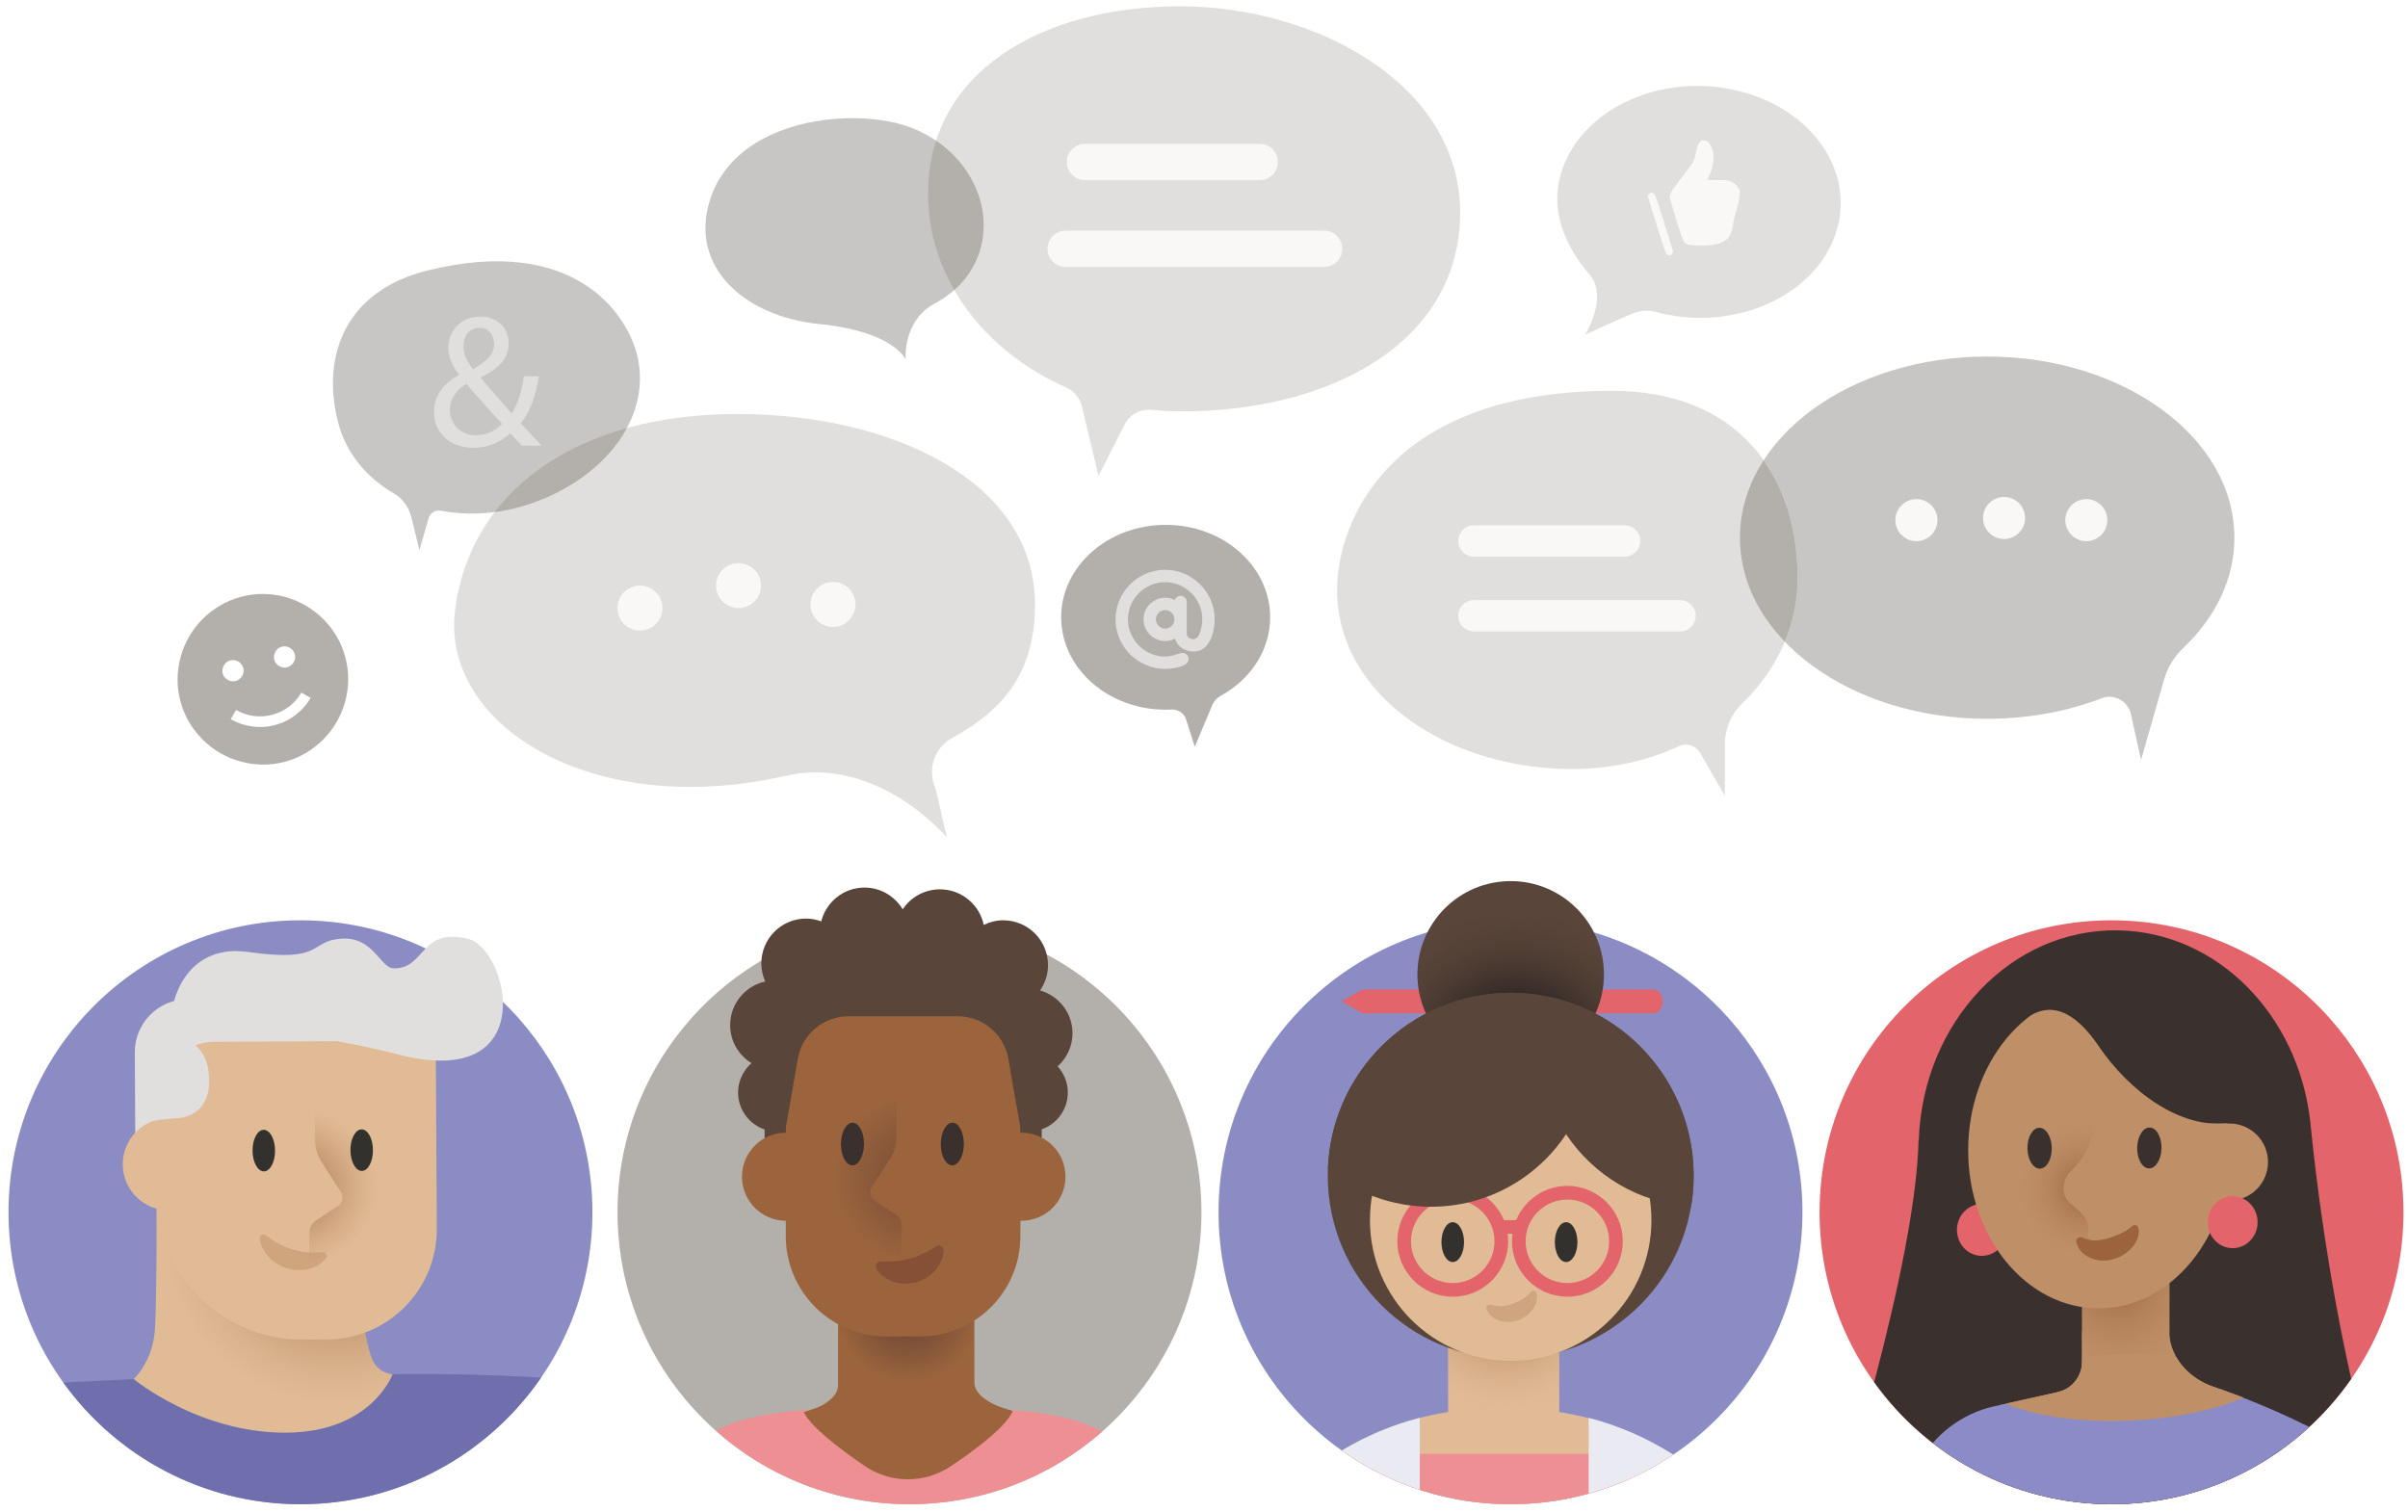 <svg width="277" height="174" viewBox="0 0 277 174" fill="none" xmlns="http://www.w3.org/2000/svg">
<path d="M71.036 139.47C71.036 158.021 86.073 173.059 104.621 173.059C123.169 173.059 138.206 158.021 138.206 139.47C138.206 120.919 123.169 105.88 104.621 105.88C94.617 105.88 85.635 110.255 79.482 117.196C74.227 123.124 71.036 130.924 71.036 139.47Z" fill="#B3AFAB"/>
<path d="M126.787 164.694C122.303 162.225 115.404 162.015 107.66 162.015H101.284C93.645 162.015 86.825 162.217 82.338 164.592C88.267 169.857 96.068 173.059 104.621 173.059C113.118 173.059 120.872 169.897 126.787 164.694Z" fill="#EE8F94"/>
<path d="M123.373 118.878C123.373 116.529 121.792 114.57 119.644 113.95C120.216 113.12 120.555 112.116 120.555 111.031C120.555 108.186 118.249 105.879 115.404 105.879C114.597 105.879 113.844 106.081 113.164 106.411C112.676 104.074 110.606 102.318 108.124 102.318C106.336 102.318 104.763 103.23 103.84 104.612C102.937 103.121 101.315 102.115 99.446 102.115C97.039 102.115 95.035 103.773 94.469 106.003C93.923 105.807 93.343 105.681 92.729 105.681C89.884 105.681 87.578 107.988 87.578 110.833C87.578 111.578 87.743 112.282 88.028 112.921C85.72 113.432 83.992 115.483 83.992 117.945C83.992 119.798 84.979 121.409 86.447 122.317C85.508 123.145 84.904 124.343 84.904 125.694C84.904 127.674 86.184 129.338 87.956 129.95V131.682C87.956 135.211 90.816 138.071 94.344 138.071H113.442C116.97 138.071 119.83 135.21 119.83 131.682V129.935C121.577 129.309 122.834 127.656 122.834 125.694C122.834 124.534 122.384 123.486 121.665 122.685C122.706 121.743 123.373 120.393 123.373 118.878Z" fill="#594539"/>
<path d="M116.5 162.35C115.718 164.148 112.352 166.698 109.365 168.695C106.361 170.703 102.448 170.692 99.463 168.656C96.568 166.681 93.311 164.192 92.465 162.48C96.392 160.946 104.827 160.495 104.827 160.495C104.827 160.495 111.913 160.719 116.5 162.35Z" fill="#9B643D"/>
<path d="M112.084 138.664H96.402V159.328C96.402 161.567 92.465 162.48 92.465 162.48L116.5 162.35C116.5 162.35 112.093 161.304 112.09 159.058L112.084 138.664Z" fill="url(#paint0_radial)"/>
<path d="M85.351 135.355C85.336 138.154 87.592 140.436 90.391 140.451C90.581 140.453 93.036 140.443 93.221 140.424C95.757 140.158 95.472 138.02 95.487 135.411C95.501 132.826 95.846 130.682 93.348 130.357C93.14 130.33 90.662 130.316 90.447 130.314C87.648 130.299 85.367 132.556 85.351 135.355Z" fill="#9B643D"/>
<path d="M105.835 153.762H101.936C95.56 153.762 90.391 148.592 90.391 142.215V124.168C90.391 117.791 95.56 112.622 101.936 112.622H105.835C112.211 112.622 117.38 117.791 117.38 124.168V142.215C117.38 148.592 112.211 153.762 105.835 153.762Z" fill="#9B643D"/>
<path d="M110.876 131.628C110.884 130.274 110.295 129.174 109.562 129.17C108.829 129.165 108.229 130.26 108.221 131.613C108.214 132.967 108.802 134.068 109.535 134.072C110.268 134.076 110.869 132.982 110.876 131.628Z" fill="#3A312E"/>
<path d="M93.656 148.696L103.497 148.534L103.756 141.089C103.756 140.53 103.475 140.009 103.009 139.701L100.621 138.127C100.102 137.785 99.955 137.088 100.292 136.565L102.369 133.338C102.865 132.568 103.13 131.673 103.133 130.758L103.177 119.377L92.84 119.532L93.656 148.696Z" fill="url(#paint1_radial)"/>
<path d="M99.391 131.628C99.399 130.275 98.81 129.174 98.077 129.17C97.344 129.166 96.743 130.26 96.736 131.614C96.729 132.967 97.317 134.068 98.05 134.072C98.783 134.076 99.384 132.982 99.391 131.628Z" fill="#3A312E"/>
<path d="M122.563 135.355C122.579 138.154 120.323 140.436 117.524 140.451C117.334 140.453 114.878 140.443 114.694 140.424C112.158 140.158 112.442 138.02 112.428 135.411C112.413 132.826 112.068 130.682 114.567 130.357C114.774 130.33 117.253 130.316 117.467 130.314C120.266 130.299 122.548 132.556 122.563 135.355Z" fill="#9B643D"/>
<path d="M108.548 143.858C108.516 145.52 107.105 147.063 105.399 147.503C104.553 147.74 103.646 147.727 102.826 147.47C102.011 147.21 101.255 146.712 100.828 145.966C100.676 145.7 100.768 145.362 101.033 145.21C101.122 145.159 101.219 145.135 101.315 145.136L101.385 145.138C102.096 145.149 102.652 145.131 103.185 145.072C103.714 145.015 104.199 144.925 104.669 144.804C105.621 144.555 106.448 144.168 107.661 143.401L107.697 143.379C107.956 143.215 108.299 143.292 108.462 143.551C108.523 143.647 108.55 143.753 108.548 143.858Z" fill="#855035"/>
<path d="M112.947 109.861H94.824L89.168 118.444L90.293 130.32L91.804 121.644C92.373 118.894 94.796 116.921 97.604 116.921H110.166C112.975 116.921 115.398 118.894 115.967 121.645L117.478 130.321L118.603 118.443L112.947 109.861Z" fill="#594539"/>
<path d="M276.479 139.47C276.479 158.021 261.443 173.059 242.895 173.059C224.346 173.059 209.31 158.021 209.31 139.47C209.31 120.919 224.346 105.88 242.895 105.88C252.899 105.88 261.881 110.255 268.033 117.196C273.288 123.124 276.479 130.924 276.479 139.47Z" fill="#E3646A"/>
<path d="M265.756 129C265.756 128.991 265.75 128.984 265.749 128.976C264.36 116.76 255.057 107.226 243.652 107.037C231.342 106.833 221.19 117.593 220.721 131.184C220.714 131.202 220.701 131.22 220.697 131.238C220.536 138.013 218.417 148.347 215.591 159.016C221.684 167.516 231.639 173.059 242.895 173.059C254.315 173.059 264.397 167.354 270.464 158.643C267.821 146.721 266.456 136.151 265.756 129Z" fill="#3A312E"/>
<path d="M230.845 141.544C230.87 139.894 229.606 138.538 228.024 138.514C226.441 138.491 225.138 139.809 225.113 141.458C225.088 143.108 226.352 144.464 227.935 144.488C229.517 144.511 230.821 143.193 230.845 141.544Z" fill="#E3646A"/>
<path d="M249.557 142.729H239.505V160.283H249.557V142.729Z" fill="#BF8F68"/>
<path d="M249.551 142.726H239.503V160.289H249.551V142.726Z" fill="url(#paint2_radial)"/>
<path d="M241.42 150.528C249.712 150.528 256.434 142.387 256.434 132.346C256.434 122.304 249.712 114.164 241.42 114.164C233.128 114.164 226.406 122.304 226.406 132.346C226.406 142.387 233.128 150.528 241.42 150.528Z" fill="#BF8F68"/>
<path d="M248.644 132.094C248.664 130.795 248.053 129.733 247.281 129.721C246.508 129.71 245.867 130.753 245.847 132.052C245.828 133.351 246.438 134.413 247.211 134.425C247.983 134.436 248.625 133.393 248.644 132.094Z" fill="#3A312E"/>
<path d="M241.515 122.534L241.156 128.56C240.888 131.643 239.271 133.752 238.052 134.928C237.37 135.586 237.043 137.185 237.853 138.146C238.293 138.668 240.221 139.821 240.221 141.25L240.04 146.825L228.69 146.909L229.235 122.161L241.515 122.534Z" fill="url(#paint3_radial)"/>
<path d="M239.554 142.392C240.168 142.644 240.624 142.715 241.063 142.712C241.501 142.695 241.939 142.625 242.405 142.496C242.868 142.368 243.343 142.189 243.811 141.984C244.275 141.755 244.702 141.555 245.119 141.193L245.277 141.057C245.46 140.898 245.737 140.917 245.897 141.1C245.949 141.161 245.982 141.233 245.996 141.306C246.177 142.249 245.676 143.098 245.129 143.669C244.566 144.266 243.845 144.675 243.048 144.888C242.256 145.096 241.346 145.107 240.52 144.755C239.69 144.428 239.025 143.709 238.845 142.92C238.786 142.661 238.948 142.403 239.207 142.344C239.308 142.321 239.408 142.332 239.497 142.368L239.554 142.392Z" fill="#9B643D"/>
<path d="M226.406 117.469C226.406 117.469 229.625 119.088 233.632 116.798C237.045 114.848 239.808 117.993 241.42 120.363C244.886 125.456 250.724 129.962 256.467 129.209C260.575 128.671 261.632 115.25 249.551 110.902C236.917 106.354 226.406 117.469 226.406 117.469Z" fill="#3A312E"/>
<path d="M250.724 138.121H256.467C258.913 138.121 260.896 136.138 260.896 133.691C260.896 131.244 258.913 129.261 256.467 129.261H250.724V138.121Z" fill="#BF8F68"/>
<path d="M259.7 140.657C259.725 139.008 258.461 137.651 256.879 137.628C255.296 137.604 253.993 138.922 253.968 140.572C253.943 142.221 255.207 143.578 256.79 143.601C258.372 143.625 259.676 142.307 259.7 140.657Z" fill="#E3646A"/>
<path d="M249.551 153.515C249.551 153.515 249.557 158.285 255.81 159.955L248.858 161.792L249.551 153.515Z" fill="#BF8F68"/>
<path d="M239.503 152.93V156.663C239.503 158.334 238.351 159.783 236.724 160.161L229.782 161.71L240.661 161.503L239.503 152.93Z" fill="#BF8F68"/>
<path d="M242.895 173.059C251.673 173.059 259.661 169.688 265.645 164.173C260.501 161.605 254.971 159.47 249.294 157.909C249.604 158.688 249.894 159.464 250.164 160.236C248.003 159.562 245.704 159.199 243.321 159.199C239.71 159.199 236.294 160.035 233.253 161.519C232.933 161.496 232.614 161.471 232.287 161.471C228.311 161.471 224.753 163.237 222.334 166.02C228.016 170.428 235.146 173.059 242.895 173.059Z" fill="#8B8CC7"/>
<path d="M230.75 161.488C230.792 161.519 230.834 161.53 230.875 161.55C230.979 161.592 231.083 161.633 231.187 161.675C231.519 161.81 231.862 161.935 232.235 162.049C234.125 162.661 236.441 163.108 239.037 163.326H239.047C240.968 163.492 243.013 163.534 245.163 163.43C247.302 163.337 249.337 163.108 251.216 162.765C252.338 162.558 253.407 162.319 254.404 162.049C255.764 161.685 256.989 161.26 258.059 160.782C257.311 160.491 256.553 160.221 255.806 159.951C255.255 159.754 254.695 159.567 254.144 159.38C252.12 158.507 250.988 157.261 250.354 156.15C250.084 156.108 249.825 156.067 249.555 156.025C249.482 156.025 249.42 156.015 249.347 156.005C248.984 155.963 248.631 155.921 248.267 155.89H248.257C246.803 155.766 245.318 155.735 243.802 155.807C242.785 155.849 241.788 155.942 240.802 156.088H240.791C240.511 156.119 240.231 156.16 239.95 156.212C239.794 156.233 239.649 156.264 239.504 156.285V156.659C239.504 158.331 238.351 159.785 236.721 160.159L230.75 161.488Z" fill="#BF8F68"/>
<path d="M234.657 134.455C235.429 134.444 236.04 133.382 236.02 132.083C236.001 130.784 235.359 129.74 234.587 129.752C233.814 129.763 233.204 130.826 233.223 132.125C233.243 133.423 233.884 134.467 234.657 134.455Z" fill="#3A312E"/>
<path d="M207.342 139.47C207.342 158.021 192.306 173.059 173.758 173.059C155.21 173.059 140.173 158.021 140.173 139.47C140.173 120.919 155.21 105.88 173.758 105.88C183.762 105.88 192.744 110.255 198.897 117.196C204.152 123.124 207.342 130.924 207.342 139.47Z" fill="#8B8CC4"/>
<path d="M190.207 116.58H156.736L154.317 115.21L156.736 113.841H190.207C190.788 113.841 191.263 114.457 191.263 115.21C191.263 115.963 190.788 116.58 190.207 116.58Z" fill="#E3646A"/>
<path d="M173.78 122.824C179.703 122.824 184.505 118.022 184.505 112.098C184.505 106.173 179.703 101.371 173.78 101.371C167.857 101.371 163.055 106.173 163.055 112.098C163.055 118.022 167.857 122.824 173.78 122.824Z" fill="#594539"/>
<path d="M173.78 122.824C179.703 122.824 184.505 118.022 184.505 112.098C184.505 106.173 179.703 101.371 173.78 101.371C167.857 101.371 163.055 106.173 163.055 112.098C163.055 118.022 167.857 122.824 173.78 122.824Z" fill="url(#paint4_radial)"/>
<path d="M179.364 138.84H166.582V170.632H179.364V138.84Z" fill="#E0BB95"/>
<path d="M179.364 145.208H166.582V168.624H179.364V145.208Z" fill="url(#paint5_radial)"/>
<path d="M154.352 166.876C159.833 170.765 166.525 173.059 173.758 173.059C180.666 173.059 187.085 170.971 192.423 167.395C187.128 164.014 180.843 162.047 174.095 162.047H171.851C165.453 162.047 159.469 163.812 154.352 166.876Z" fill="#E0BB95"/>
<path d="M173.758 173.059C180.667 173.059 187.087 170.97 192.427 167.393C192.359 167.35 192.294 167.303 192.226 167.261H154.893C160.27 170.919 166.764 173.059 173.758 173.059Z" fill="#EE8F94"/>
<path d="M173.78 156.315C185.403 156.315 194.825 146.892 194.825 135.267C194.825 123.643 185.403 114.22 173.78 114.22C162.157 114.22 152.735 123.643 152.735 135.267C152.735 146.892 162.157 156.315 173.78 156.315Z" fill="#594539"/>
<path d="M173.78 156.569C182.722 156.569 189.971 149.319 189.971 140.376C189.971 131.433 182.722 124.183 173.78 124.183C164.838 124.183 157.589 131.433 157.589 140.376C157.589 149.319 164.838 156.569 173.78 156.569Z" fill="#E0BB95"/>
<path d="M180.301 136.437C177.649 136.437 175.372 138.066 174.413 140.375H173.002C172.043 138.066 169.766 136.437 167.114 136.437C163.6 136.437 160.741 139.296 160.741 142.811C160.741 146.326 163.6 149.186 167.114 149.186C170.629 149.186 173.489 146.326 173.489 142.811C173.489 142.517 173.461 142.229 173.423 141.945H173.993C173.954 142.229 173.927 142.516 173.927 142.811C173.927 146.326 176.786 149.186 180.301 149.186C183.815 149.186 186.674 146.326 186.674 142.811C186.674 139.297 183.815 136.437 180.301 136.437ZM167.114 147.616C164.465 147.616 162.31 145.461 162.31 142.811C162.31 140.162 164.465 138.007 167.114 138.007C169.763 138.007 171.918 140.162 171.918 142.811C171.918 145.46 169.763 147.616 167.114 147.616ZM180.301 147.616C177.652 147.616 175.497 145.461 175.497 142.811C175.497 140.162 177.652 138.007 180.301 138.007C182.95 138.007 185.104 140.162 185.104 142.811C185.104 145.46 182.95 147.616 180.301 147.616Z" fill="#E3646A"/>
<g opacity="0.5">
<path opacity="0.5" d="M171.508 150.122C172.032 150.268 172.431 150.295 172.815 150.269C173.196 150.231 173.57 150.158 173.94 150.019C174.314 149.896 174.678 149.715 175.033 149.512C175.384 149.293 175.718 149.069 176.068 148.686L176.117 148.632C176.26 148.476 176.503 148.465 176.659 148.608C176.718 148.663 176.757 148.731 176.774 148.804C176.934 149.492 176.66 150.224 176.239 150.753C175.818 151.301 175.233 151.687 174.586 151.914C173.937 152.123 173.203 152.179 172.519 151.953C171.837 151.746 171.237 151.247 170.999 150.624C170.922 150.424 171.022 150.199 171.223 150.122C171.303 150.091 171.388 150.089 171.465 150.111L171.508 150.122Z" fill="#9B643D"/>
</g>
<path d="M167.114 145.198C167.832 145.198 168.413 144.172 168.413 142.906C168.413 141.641 167.832 140.615 167.114 140.615C166.397 140.615 165.815 141.641 165.815 142.906C165.815 144.172 166.397 145.198 167.114 145.198Z" fill="#33312D"/>
<path d="M180.157 145.198C180.874 145.198 181.456 144.172 181.456 142.906C181.456 141.641 180.874 140.615 180.157 140.615C179.44 140.615 178.858 141.641 178.858 142.906C178.858 144.172 179.44 145.198 180.157 145.198Z" fill="#33312D"/>
<path d="M182.837 116.26C181.285 115.519 179.628 114.969 177.902 114.62C176.568 114.359 175.19 114.219 173.777 114.219C162.381 114.219 153.113 123.28 152.755 134.59C155.972 137.25 160.105 138.837 164.605 138.837C171.101 138.837 176.82 135.515 180.151 130.483C183.29 135.21 188.522 138.428 194.53 138.794C194.721 137.651 194.826 136.474 194.826 135.271C194.826 126.89 189.925 119.652 182.837 116.26Z" fill="#594539"/>
<path d="M192.482 167.357C189.514 165.472 186.243 164.022 182.749 163.123V171.832C186.256 170.859 189.536 169.339 192.482 167.357Z" fill="#EAEAF3"/>
<path d="M163.323 171.398V163.123C160.128 163.945 157.122 165.23 154.361 166.882C157.078 168.809 160.092 170.342 163.323 171.398Z" fill="#EAEAF3"/>
<path d="M68.148 139.47C68.148 158.021 53.112 173.059 34.564 173.059C16.015 173.059 0.979 158.021 0.979 139.47C0.979 120.919 16.015 105.88 34.563 105.88C44.568 105.88 53.55 110.255 59.702 117.196C64.957 123.124 68.148 130.924 68.148 139.47Z" fill="#8B8CC4"/>
<path d="M62.242 158.491C53.013 157.937 45.16 158.109 45.16 158.109C34.563 160.456 22.738 159.976 15.382 158.665L7.293 159.064C13.39 167.537 23.329 173.059 34.563 173.059C46.05 173.059 56.186 167.288 62.242 158.491Z" fill="#6E6FAC"/>
<path d="M45.16 158.109C45.16 158.109 42.745 164.832 32.786 164.832C22.827 164.832 15.382 158.665 15.382 158.665C15.382 158.665 17.57 156.702 17.818 152.965C18.12 148.42 17.973 133.398 17.973 133.398C17.973 133.398 45.61 121.468 43.283 132.702C41.129 143.103 41.209 152.212 42.767 156.259C43.461 158.062 45.16 158.109 45.16 158.109Z" fill="url(#paint6_radial)"/>
<path d="M36.866 133.369L15.578 133.487L15.509 121.083C15.49 117.719 18.202 114.977 21.565 114.958L36.764 114.874C41.359 114.849 45.105 118.553 45.13 123.149L45.14 125.001C45.166 129.597 41.462 133.344 36.866 133.369Z" fill="#E1DFDD"/>
<path d="M19.419 139.249C22.346 139.249 24.719 136.876 24.719 133.948C24.719 131.02 22.346 128.647 19.419 128.647C16.491 128.647 14.118 131.02 14.118 133.948C14.118 136.876 16.491 139.249 19.419 139.249Z" fill="#E0BB95"/>
<path d="M37.631 154.109L34.856 154.124C25.598 154.175 18.051 146.711 18 137.451L17.94 126.743C17.919 122.964 20.965 119.883 24.744 119.862L50.129 119.721L50.249 141.348C50.288 148.357 44.639 154.07 37.631 154.109Z" fill="#E0BB95"/>
<path d="M46.048 121.375C41.614 120.267 36.864 119.229 32.356 119.061C25.317 118.8 19.555 119.949 19.555 119.949L19.624 117.85C19.78 113.094 22.716 108.69 28.517 109.522C37.419 110.798 35.5 108.215 39.329 107.987C42.963 107.771 43.751 111.368 45.27 111.407C48.964 111.502 48.285 106.676 53.808 108.001C58.496 109.126 62.308 125.438 46.048 121.375Z" fill="#E1DFDD"/>
<path d="M30.358 134.767C31.073 134.763 31.647 133.69 31.64 132.37C31.632 131.05 31.047 129.983 30.332 129.987C29.617 129.991 29.043 131.064 29.05 132.384C29.058 133.704 29.643 134.771 30.358 134.767Z" fill="#33312D"/>
<path d="M48.236 152.91L35.586 152.965L35.581 141.859C35.58 141.275 35.874 140.729 36.362 140.407L38.859 138.761C39.402 138.403 39.556 137.674 39.204 137.127L37.031 133.752C36.513 132.947 36.235 132.011 36.232 131.054L36.186 119.151L48.836 119.095L48.236 152.91Z" fill="url(#paint7_radial)"/>
<path d="M41.62 134.715C42.336 134.711 42.909 133.638 42.902 132.318C42.895 130.998 42.309 129.931 41.594 129.935C40.879 129.939 40.305 131.012 40.313 132.332C40.32 133.652 40.906 134.719 41.62 134.715Z" fill="#33312D"/>
<path d="M17.787 118.761C20.069 118.808 23.379 119.499 23.952 123.006C24.559 126.716 22.748 128.511 20.317 128.65C19.419 128.701 18.17 128.862 17.145 129.011C16.12 129.16 16.528 118.734 17.787 118.761Z" fill="#E1DFDD"/>
<g opacity="0.7">
<path opacity="0.7" d="M30.6 142.132C31.694 142.962 32.604 143.449 33.659 143.752C34.177 143.898 34.709 144.015 35.266 144.068C35.826 144.118 36.394 144.127 37.073 144.069L37.115 144.065C37.354 144.045 37.564 144.222 37.584 144.46C37.593 144.568 37.562 144.67 37.504 144.751C37.022 145.417 36.249 145.833 35.452 146.011C34.65 146.193 33.799 146.163 33.011 145.918C31.444 145.455 30.056 144.107 29.884 142.505C29.859 142.268 30.031 142.054 30.268 142.029C30.382 142.017 30.491 142.05 30.576 142.114L30.6 142.132Z" fill="#BF8F68"/>
</g>
<path d="M167.871 26.515C166.501 40.293 152.045 47.328 135.935 47.328C134.762 47.328 133.603 47.269 132.466 47.154C131.182 47.024 129.953 47.688 129.368 48.838L126.364 54.75L124.443 46.715C124.21 45.742 123.514 44.962 122.599 44.557C113.19 40.392 106.757 31.973 106.757 22.253C106.757 8.407 119.682 0.726 135.792 0.726C151.902 0.726 169.47 10.423 167.871 26.515Z" fill="#E1DFDD"/>
<path d="M257.03 61.864C257.03 66.641 254.839 71.037 251.152 74.552C250.121 75.534 249.352 76.758 248.959 78.126L246.289 87.439L245.125 82.159C244.793 80.652 243.202 79.781 241.762 80.334C237.825 81.845 233.348 82.698 228.6 82.698C212.89 82.698 200.159 73.369 200.159 61.865C200.159 50.35 212.89 41.02 228.6 41.02C244.299 41.02 257.03 50.349 257.03 61.864Z" fill="#C8C6C4"/>
<path d="M81.677 22.981C79.219 30.712 85.661 36.432 94.261 37.285C102.862 38.137 104.184 41.369 104.184 41.369C104.184 41.369 103.779 36.929 107.528 34.915C109.744 33.724 111.549 31.907 112.48 29.504C114.681 23.822 111.268 17.187 104.849 14.699C98.439 12.216 84.696 13.486 81.677 22.981Z" fill="#C8C6C4"/>
<path d="M206.785 66.545C206.785 72.084 204.361 77.14 200.352 80.996C199.088 82.21 198.413 83.915 198.413 85.668V91.565L195.564 86.612C195.084 85.778 194.049 85.434 193.175 85.836C189.51 87.523 185.307 88.477 180.844 88.477C166.515 88.477 153.808 79.958 153.808 67.834C153.808 60.299 159.568 44.961 185.443 44.961C199.772 44.961 206.785 54.432 206.785 66.545Z" fill="#E1DFDD"/>
<path d="M200.153 61.861C200.153 66.318 202.057 70.44 205.31 73.826C206.261 71.548 206.779 69.09 206.779 66.548C206.779 61.355 205.49 56.655 202.876 52.968C201.129 55.667 200.153 58.679 200.153 61.861Z" fill="#B3AFAB"/>
<path d="M220.452 62.261C221.788 62.261 222.872 61.178 222.872 59.842C222.872 58.505 221.788 57.422 220.452 57.422C219.116 57.422 218.032 58.505 218.032 59.842C218.032 61.178 219.116 62.261 220.452 62.261Z" fill="#F9F8F6"/>
<path d="M230.536 62.016C231.873 62.016 232.956 60.933 232.956 59.596C232.956 58.26 231.873 57.176 230.536 57.176C229.2 57.176 228.117 58.26 228.117 59.596C228.117 60.933 229.2 62.016 230.536 62.016Z" fill="#F9F8F6"/>
<path d="M239.996 62.261C241.333 62.261 242.416 61.178 242.416 59.842C242.416 58.505 241.333 57.422 239.996 57.422C238.66 57.422 237.577 58.505 237.577 59.842C237.577 61.178 238.66 62.261 239.996 62.261Z" fill="#F9F8F6"/>
<path d="M119.056 69.54C119.056 77.236 115.607 81.605 109.443 84.949C108.302 85.568 106.295 87.654 107.672 90.922L108.912 96.342C108.912 96.342 100.941 86.838 90.367 89.259C68.021 94.376 50.52 83.326 52.371 69.975C54.312 56.02 66.883 47.63 84.795 47.63C102.696 47.63 119.056 55.429 119.056 69.54Z" fill="#E1DFDD"/>
<path d="M73.618 72.55C75.048 72.55 76.207 71.391 76.207 69.961C76.207 68.531 75.048 67.372 73.618 67.372C72.189 67.372 71.03 68.531 71.03 69.961C71.03 71.391 72.189 72.55 73.618 72.55Z" fill="#F9F8F6"/>
<path d="M84.956 69.961C86.386 69.961 87.545 68.802 87.545 67.372C87.545 65.942 86.386 64.783 84.956 64.783C83.527 64.783 82.368 65.942 82.368 67.372C82.368 68.802 83.527 69.961 84.956 69.961Z" fill="#F9F8F6"/>
<path d="M95.827 72.129C97.257 72.129 98.415 70.97 98.415 69.54C98.415 68.111 97.257 66.951 95.827 66.951C94.397 66.951 93.238 68.111 93.238 69.54C93.238 70.97 94.397 72.129 95.827 72.129Z" fill="#F9F8F6"/>
<path d="M186.88 64.04H169.547C168.552 64.04 167.746 63.234 167.746 62.239C167.746 61.245 168.552 60.438 169.547 60.438H186.88C187.874 60.438 188.681 61.245 188.681 62.239C188.681 63.234 187.874 64.04 186.88 64.04Z" fill="#F9F8F6"/>
<path d="M193.266 72.647H169.547C168.552 72.647 167.746 71.84 167.746 70.846C167.746 69.851 168.553 69.044 169.547 69.044H193.266C194.26 69.044 195.067 69.851 195.067 70.846C195.067 71.84 194.26 72.647 193.266 72.647Z" fill="#F9F8F6"/>
<path d="M38.855 48.459C39.738 52.038 42.109 54.919 45.314 56.771C46.324 57.355 47.031 58.348 47.31 59.481L48.25 63.291L49.302 59.637C49.48 59.021 50.093 58.635 50.722 58.755C53.359 59.261 56.226 59.208 59.11 58.497C68.368 56.214 75.222 48.685 73.291 40.851C72.091 35.982 65.926 26.99 49.207 31.112C39.948 33.395 36.926 40.632 38.855 48.459Z" fill="#C8C6C4"/>
<path d="M144.912 20.731H124.811C123.658 20.731 122.723 19.796 122.723 18.642C122.723 17.488 123.658 16.553 124.811 16.553H144.912C146.066 16.553 147.001 17.488 147.001 18.642C147.001 19.796 146.066 20.731 144.912 20.731Z" fill="#F9F8F6"/>
<path d="M152.318 30.712H122.588C121.435 30.712 120.5 29.776 120.5 28.623C120.5 27.469 121.435 26.534 122.588 26.534H152.318C153.472 26.534 154.407 27.469 154.407 28.623C154.407 29.776 153.472 30.712 152.318 30.712Z" fill="#F9F8F6"/>
<path d="M146.111 71.012C146.111 74.823 143.851 78.156 140.452 80.034C140.01 80.278 139.65 80.645 139.455 81.111L137.44 85.913L136.437 82.762C136.209 82.044 135.519 81.596 134.768 81.633C134.543 81.644 134.317 81.649 134.091 81.649C127.456 81.649 122.07 76.887 122.07 71.012C122.07 65.146 127.456 60.384 134.091 60.384C140.725 60.384 146.111 65.146 146.111 71.012Z" fill="#B3AFAB"/>
<path d="M135.522 65.758C136.007 65.892 136.466 66.085 136.9 66.337C137.319 66.586 137.703 66.884 138.052 67.233C138.401 67.582 138.7 67.966 138.948 68.385C139.2 68.819 139.393 69.279 139.527 69.763C139.661 70.247 139.727 70.745 139.727 71.257C139.727 71.803 139.655 72.341 139.51 72.871C139.336 73.487 139.084 73.974 138.753 74.33C138.356 74.753 137.874 74.965 137.306 74.965C137.069 74.965 136.836 74.931 136.608 74.864C136.38 74.797 136.169 74.701 135.976 74.575C135.78 74.445 135.612 74.286 135.472 74.099C135.333 73.911 135.232 73.703 135.169 73.472C134.806 73.658 134.427 73.751 134.034 73.751C133.7 73.751 133.381 73.686 133.077 73.556C132.772 73.426 132.505 73.246 132.275 73.016C132.045 72.786 131.865 72.519 131.735 72.215C131.605 71.91 131.54 71.591 131.54 71.257C131.54 70.924 131.605 70.604 131.735 70.3C131.865 69.996 132.045 69.728 132.275 69.499C132.505 69.269 132.772 69.089 133.077 68.959C133.381 68.828 133.7 68.764 134.034 68.764C134.412 68.764 134.782 68.851 135.141 69.026C135.193 68.888 135.281 68.775 135.405 68.686C135.53 68.597 135.664 68.552 135.809 68.552C135.898 68.552 135.987 68.571 136.076 68.608C136.165 68.645 136.243 68.697 136.31 68.764C136.377 68.831 136.429 68.909 136.466 68.998C136.503 69.086 136.521 69.176 136.521 69.265V72.922C136.521 73.122 136.607 73.278 136.778 73.389C136.93 73.489 137.106 73.54 137.306 73.54C137.536 73.54 137.736 73.384 137.907 73.072C138.033 72.845 138.137 72.521 138.219 72.098C138.275 71.794 138.302 71.513 138.302 71.257C138.302 70.871 138.252 70.496 138.152 70.133C138.052 69.769 137.907 69.426 137.718 69.103C137.343 68.469 136.831 67.957 136.182 67.567C135.859 67.378 135.516 67.233 135.152 67.133C134.789 67.032 134.414 66.983 134.028 66.983C133.26 66.983 132.544 67.177 131.88 67.567C131.56 67.752 131.271 67.976 131.011 68.238C130.752 68.499 130.529 68.788 130.344 69.103C130.151 69.422 130.004 69.765 129.904 70.13C129.804 70.496 129.754 70.871 129.754 71.257C129.754 72.029 129.951 72.746 130.344 73.406C130.529 73.721 130.752 74.01 131.011 74.271C131.271 74.533 131.56 74.756 131.88 74.942C132.203 75.135 132.545 75.281 132.906 75.382C133.268 75.482 133.642 75.532 134.028 75.532C134.295 75.532 134.553 75.502 134.802 75.443C135.05 75.383 135.362 75.294 135.737 75.176C135.751 75.172 135.788 75.161 135.848 75.142C135.907 75.124 135.965 75.114 136.02 75.114C136.109 75.114 136.199 75.133 136.288 75.17C136.376 75.207 136.454 75.259 136.521 75.326C136.588 75.392 136.64 75.471 136.677 75.56C136.714 75.649 136.733 75.738 136.733 75.827C136.733 76.117 136.549 76.354 136.182 76.539C135.885 76.691 135.501 76.803 135.03 76.873C134.696 76.929 134.362 76.957 134.028 76.957C133.516 76.957 133.018 76.889 132.534 76.754C132.05 76.618 131.592 76.424 131.162 76.172C130.739 75.927 130.353 75.63 130.004 75.281C129.655 74.933 129.359 74.547 129.114 74.124C128.862 73.693 128.668 73.236 128.532 72.752C128.397 72.267 128.329 71.769 128.329 71.257C128.329 70.745 128.397 70.246 128.532 69.76C128.668 69.273 128.862 68.816 129.114 68.385C129.359 67.965 129.656 67.581 130.004 67.233C130.353 66.884 130.739 66.585 131.162 66.336C131.592 66.088 132.05 65.896 132.534 65.76C133.018 65.625 133.516 65.557 134.028 65.557C134.54 65.558 135.039 65.624 135.522 65.758ZM133.627 70.272C133.498 70.328 133.383 70.406 133.282 70.506C133.183 70.606 133.105 70.721 133.049 70.851C132.993 70.981 132.965 71.117 132.965 71.257C132.965 71.399 132.993 71.534 133.049 71.664C133.105 71.794 133.183 71.909 133.282 72.009C133.383 72.109 133.498 72.187 133.627 72.243C133.758 72.298 133.893 72.326 134.034 72.326C134.175 72.326 134.309 72.299 134.437 72.246C134.565 72.192 134.68 72.115 134.779 72.014C134.88 71.914 134.958 71.8 135.013 71.672C135.069 71.544 135.097 71.41 135.097 71.269C135.097 71.124 135.07 70.986 135.016 70.854C134.962 70.722 134.885 70.606 134.785 70.506C134.685 70.406 134.571 70.328 134.443 70.272C134.315 70.217 134.179 70.189 134.034 70.189C133.893 70.189 133.757 70.217 133.627 70.272Z" fill="#E1DFDD"/>
<path d="M60.053 51.274C59.64 50.862 59.25 50.45 58.686 49.843C57.428 51.014 56.019 51.513 54.413 51.513C51.572 51.513 49.924 49.604 49.924 47.413C49.924 45.418 51.117 44.051 52.787 43.141V43.075C52.028 42.121 51.573 41.058 51.573 40.017C51.573 38.239 52.852 36.417 55.281 36.417C57.103 36.417 58.513 37.631 58.513 39.519C58.513 41.059 57.623 42.273 55.303 43.423V43.488C56.539 44.919 57.927 46.525 58.859 47.566C59.532 46.546 59.987 45.137 60.269 43.293H62.004C61.614 45.592 60.985 47.414 59.901 48.694C60.681 49.518 61.441 50.342 62.308 51.275H60.053V51.274ZM57.753 48.758C56.886 47.804 55.259 46.025 53.633 44.16C52.852 44.659 51.746 45.591 51.746 47.132C51.746 48.801 52.982 50.081 54.739 50.081C55.997 50.081 57.059 49.517 57.753 48.758ZM53.307 39.843C53.307 40.885 53.785 41.687 54.413 42.468C55.888 41.622 56.843 40.841 56.843 39.605C56.843 38.715 56.344 37.718 55.151 37.718C53.937 37.718 53.307 38.715 53.307 39.843Z" fill="#E1DFDD"/>
<path d="M72.108 49.256C69.76 53.581 64.909 57.068 59.11 58.495C58.374 58.678 57.639 58.817 56.911 58.908C60.383 54.367 65.596 51.071 72.108 49.256Z" fill="#B3AFAB"/>
<path d="M112.478 29.505C111.891 31.03 110.945 32.317 109.77 33.357C107.842 30.012 106.757 26.245 106.757 22.254C106.757 20.075 107.075 18.052 107.68 16.187C112.213 19.281 114.33 24.729 112.478 29.505Z" fill="#B3AFAB"/>
<path d="M191.681 36.174C191.251 36.09 190.829 35.992 190.416 35.88C189.601 35.66 188.725 35.716 187.891 36.036C186.884 36.423 182.354 38.489 182.354 38.489C182.354 38.489 185.031 34.187 182.881 31.648C180 28.247 178.315 24.257 179.549 20.023C181.615 12.876 190.403 8.503 199.173 10.278C207.948 12.041 213.385 19.276 211.305 26.43C209.239 33.576 200.451 37.949 191.681 36.174Z" fill="#E1DFDD"/>
<path d="M190.18 22.209C190.225 22.231 190.264 22.267 190.297 22.316C190.33 22.365 190.365 22.418 190.4 22.476C190.418 22.499 190.46 22.608 190.527 22.803C190.581 22.954 190.745 23.453 191.021 24.298C191.066 24.445 191.095 24.536 191.108 24.572L191.835 26.894C191.884 27.073 191.962 27.328 192.069 27.662L192.149 27.909C192.229 28.189 192.303 28.432 192.369 28.637C192.423 28.828 192.449 28.933 192.449 28.951C192.449 29.066 192.407 29.166 192.322 29.25C192.238 29.335 192.138 29.378 192.022 29.378C191.915 29.378 191.837 29.355 191.788 29.311C191.739 29.266 191.682 29.188 191.615 29.077C191.606 29.055 191.566 28.944 191.495 28.743C191.326 28.254 191.132 27.666 190.914 26.981L190.187 24.666C189.942 23.873 189.767 23.288 189.66 22.91C189.602 22.732 189.573 22.63 189.573 22.603C189.573 22.487 189.616 22.388 189.7 22.303C189.785 22.219 189.884 22.176 190 22.176C190.076 22.176 190.136 22.187 190.18 22.209ZM196.453 16.332C196.618 16.464 196.751 16.638 196.854 16.856C196.942 17.048 197.009 17.258 197.054 17.487C197.098 17.716 197.121 17.931 197.121 18.131C197.121 18.549 197.052 18.986 196.914 19.439C196.767 19.92 196.591 20.327 196.386 20.661C196.609 20.705 196.811 20.728 196.994 20.728L197.434 20.721C197.639 20.712 197.792 20.707 197.895 20.707C198.371 20.707 198.751 20.756 199.036 20.854C199.41 20.983 199.708 21.219 199.93 21.562C199.997 21.655 200.048 21.741 200.084 21.818C200.119 21.896 200.137 21.98 200.137 22.069C200.137 22.331 200.114 22.595 200.067 22.86C200.02 23.125 199.955 23.415 199.87 23.731C199.821 23.913 199.744 24.187 199.637 24.552C199.561 24.814 199.494 25.09 199.436 25.38C199.423 25.451 199.401 25.58 199.37 25.767C199.335 26.029 199.285 26.283 199.223 26.527C199.192 26.647 199.147 26.772 199.09 26.901C198.947 27.217 198.745 27.468 198.482 27.652C198.22 27.837 197.908 27.976 197.548 28.069C197.232 28.154 196.912 28.205 196.587 28.223C196.263 28.241 195.849 28.249 195.346 28.249C194.937 28.249 194.616 28.227 194.385 28.183C194.26 28.156 194.161 28.129 194.088 28.103C194.015 28.076 193.951 28.043 193.898 28.002C193.844 27.967 193.796 27.917 193.751 27.852C193.706 27.788 193.655 27.698 193.598 27.582C193.58 27.551 193.537 27.446 193.471 27.268C193.337 26.895 193.186 26.443 193.017 25.914C192.857 25.415 192.686 24.85 192.503 24.218C192.312 23.582 192.187 23.146 192.129 22.91C192.09 22.754 192.069 22.659 192.069 22.623C192.069 22.392 192.283 21.982 192.71 21.395C192.817 21.239 193.02 20.968 193.317 20.581C193.896 19.855 194.299 19.326 194.525 18.992C194.676 18.774 194.795 18.57 194.879 18.378C194.902 18.325 194.933 18.214 194.973 18.045C195.044 17.72 195.121 17.397 195.206 17.077C195.308 16.707 195.438 16.438 195.593 16.269C195.673 16.18 195.769 16.136 195.88 16.136C196.097 16.136 196.289 16.201 196.453 16.332Z" fill="#F9F8F6"/>
<path d="M30.291 68.336C31.157 68.345 32.007 68.462 32.841 68.689C33.649 68.918 34.421 69.245 35.156 69.671C35.891 70.097 36.558 70.604 37.158 71.192C37.77 71.802 38.295 72.482 38.733 73.229C39.169 73.975 39.501 74.775 39.728 75.627C39.955 76.48 40.062 77.339 40.052 78.206C40.041 79.072 39.924 79.918 39.701 80.745C39.475 81.559 39.149 82.335 38.722 83.07C38.297 83.805 37.789 84.469 37.199 85.063C36.594 85.674 35.918 86.2 35.169 86.64C34.42 87.081 33.619 87.415 32.767 87.642C31.914 87.869 31.055 87.977 30.189 87.966C29.323 87.956 28.476 87.835 27.648 87.606C26.835 87.386 26.061 87.063 25.326 86.637C24.59 86.211 23.925 85.7 23.33 85.104C22.72 84.499 22.194 83.824 21.754 83.078C21.314 82.331 20.981 81.533 20.754 80.68C20.527 79.827 20.419 78.966 20.428 78.097C20.438 77.228 20.558 76.379 20.787 75.551C21.009 74.744 21.333 73.973 21.759 73.238C22.185 72.503 22.695 71.835 23.289 71.233C23.896 70.629 24.572 70.106 25.318 69.666C26.064 69.226 26.863 68.893 27.715 68.666C28.568 68.438 29.427 68.328 30.291 68.336ZM33.249 81.293C32.671 81.731 32.03 82.043 31.326 82.231C30.622 82.418 29.91 82.466 29.191 82.373C28.471 82.279 27.795 82.05 27.162 81.682L26.541 82.741C27.299 83.18 28.128 83.459 29.026 83.578C29.893 83.704 30.764 83.65 31.642 83.417C32.519 83.183 33.305 82.796 34.001 82.253C34.715 81.706 35.292 81.052 35.731 80.294L34.666 79.684C34.299 80.318 33.827 80.854 33.249 81.293ZM25.756 76.549C25.674 76.691 25.621 76.844 25.596 77.009C25.57 77.174 25.577 77.332 25.616 77.48C25.702 77.801 25.895 78.044 26.197 78.208C26.49 78.389 26.797 78.436 27.118 78.35C27.267 78.311 27.406 78.239 27.537 78.135C27.668 78.03 27.774 77.908 27.856 77.767C28.028 77.469 28.072 77.163 27.988 76.849C27.949 76.701 27.879 76.56 27.777 76.428C27.676 76.297 27.555 76.19 27.414 76.108C27.274 76.027 27.121 75.975 26.956 75.952C26.792 75.931 26.635 75.939 26.487 75.978C26.172 76.062 25.928 76.252 25.756 76.549ZM31.686 74.971C31.604 75.112 31.55 75.265 31.525 75.431C31.499 75.596 31.507 75.753 31.546 75.901C31.632 76.223 31.825 76.465 32.127 76.629C32.419 76.81 32.726 76.857 33.048 76.771C33.196 76.732 33.336 76.66 33.467 76.556C33.597 76.452 33.704 76.329 33.785 76.188C33.958 75.891 34.002 75.585 33.918 75.27C33.879 75.122 33.808 74.981 33.707 74.85C33.606 74.718 33.484 74.611 33.344 74.529C33.203 74.448 33.05 74.396 32.886 74.374C32.721 74.352 32.564 74.36 32.416 74.399C32.101 74.483 31.858 74.674 31.686 74.971Z" fill="#B3AFAB"/>
<defs>
<radialGradient id="paint0_radial" cx="0" cy="0" r="1" gradientUnits="userSpaceOnUse" gradientTransform="translate(104.482 150.572) scale(11.962 11.964)">
<stop offset="0.173" stop-color="#724937"/>
<stop offset="0.703" stop-color="#9B643D"/>
</radialGradient>
<radialGradient id="paint1_radial" cx="0" cy="0" r="1" gradientUnits="userSpaceOnUse" gradientTransform="translate(106.91 135.532) rotate(0.725) scale(11.094 10.001)">
<stop stop-color="#724937"/>
<stop offset="1" stop-color="#9B643D"/>
</radialGradient>
<radialGradient id="paint2_radial" cx="0" cy="0" r="1" gradientUnits="userSpaceOnUse" gradientTransform="translate(243.609 146.639) rotate(180) scale(11.257 12.704)">
<stop stop-color="#9B643D"/>
<stop offset="0.882" stop-color="#BA8A63" stop-opacity="0.118"/>
<stop offset="1" stop-color="#BF8F68" stop-opacity="0"/>
</radialGradient>
<radialGradient id="paint3_radial" cx="0" cy="0" r="1" gradientUnits="userSpaceOnUse" gradientTransform="translate(239.663 136.744) rotate(175.681) scale(7.952 8.385)">
<stop offset="0" stop-color="#9B643D"/>
<stop offset="0.882" stop-color="#BA8A63" stop-opacity="0.118"/>
<stop offset="1" stop-color="#BF8F68" stop-opacity="0"/>
</radialGradient>
<radialGradient id="paint4_radial" cx="0" cy="0" r="1" gradientUnits="userSpaceOnUse" gradientTransform="translate(174.306 122.099) scale(17.829 17.832)">
<stop offset="0.313" stop-color="#231F20"/>
<stop offset="0.803" stop-color="#493931" stop-opacity="0.286"/>
<stop offset="1" stop-color="#594539" stop-opacity="0"/>
</radialGradient>
<radialGradient id="paint5_radial" cx="0" cy="0" r="1" gradientUnits="userSpaceOnUse" gradientTransform="translate(173.266 149.456) scale(13.377 13.379)">
<stop offset="0.001" stop-color="#9B643D"/>
<stop offset="0.456" stop-color="#B98963" stop-opacity="0.545"/>
<stop offset="1" stop-color="#E0BB95" stop-opacity="0"/>
</radialGradient>
<radialGradient id="paint6_radial" cx="0" cy="0" r="1" gradientUnits="userSpaceOnUse" gradientTransform="translate(38.544 141.775) scale(19.729 19.731)">
<stop stop-color="#9B643D"/>
<stop offset="0.167" stop-color="#AA7751"/>
<stop offset="0.526" stop-color="#C79C76"/>
<stop offset="0.817" stop-color="#D9B38D"/>
<stop offset="1" stop-color="#E0BB95"/>
</radialGradient>
<radialGradient id="paint7_radial" cx="0" cy="0" r="1" gradientUnits="userSpaceOnUse" gradientTransform="translate(33.094 136.567) rotate(179.275) scale(10.369 9.348)">
<stop stop-color="#9B643D"/>
<stop offset="1" stop-color="#BF8F68" stop-opacity="0"/>
</radialGradient>
</defs>
</svg>
